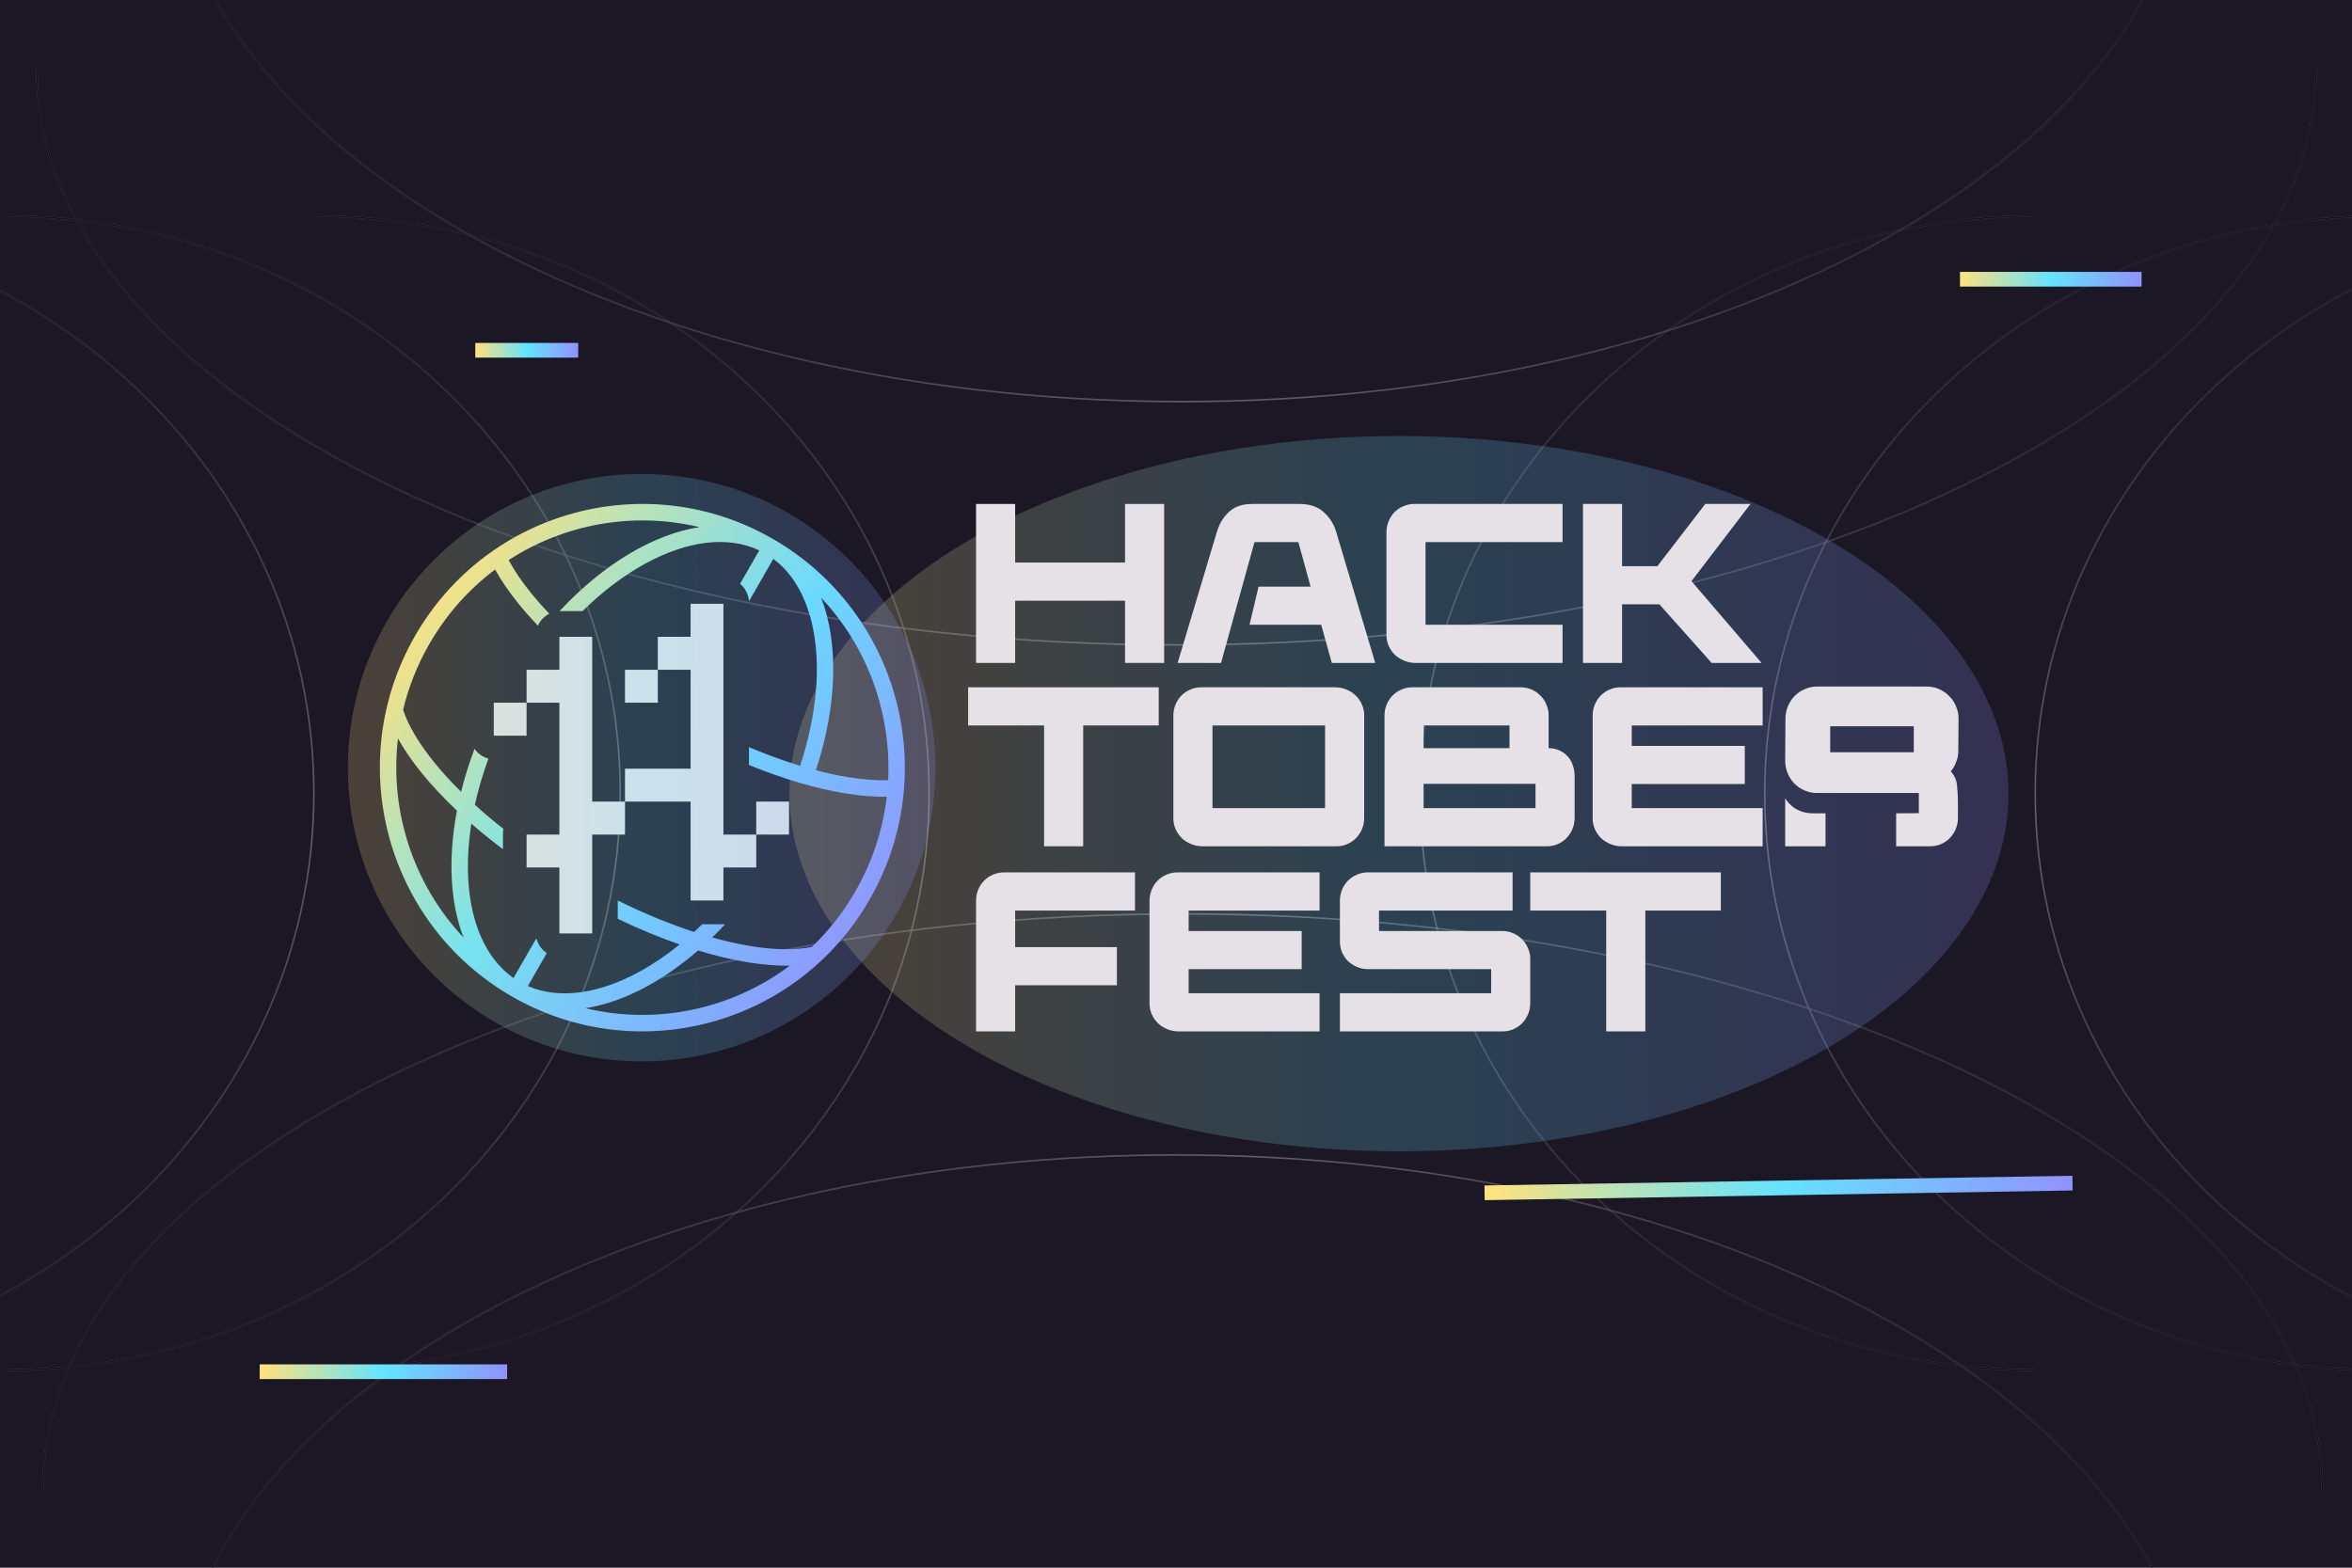 <svg width="480" height="320" viewBox="0 0 480 320" fill="none" xmlns="http://www.w3.org/2000/svg">
<g clip-path="url(#clip0_3012_8022)">
<rect width="480" height="320" fill="#1C1725"/>
<g style="mix-blend-mode:luminosity">
<path d="M541.409 44.124C471.791 44.124 415.354 96.854 415.354 161.9C415.354 226.946 471.791 279.677 541.409 279.677" stroke="#E5E1E6" stroke-opacity="0.35" stroke-width="0.313"/>
<path d="M541.409 44.124C471.791 44.124 415.354 96.854 415.354 161.9C415.354 226.946 471.791 279.677 541.409 279.677" stroke="url(#paint0_linear_3012_8022)" stroke-width="0.313"/>
<path d="M-62 44.124C7.619 44.124 64.055 96.854 64.055 161.9C64.055 226.946 7.619 279.677 -62 279.677" stroke="#E5E1E6" stroke-opacity="0.35" stroke-width="0.313"/>
<path d="M-62 44.124C7.619 44.124 64.055 96.854 64.055 161.9C64.055 226.946 7.619 279.677 -62 279.677" stroke="url(#paint1_linear_3012_8022)" stroke-width="0.313"/>
<path d="M485.706 44.144C416.365 44.144 360.152 96.874 360.152 161.92C360.152 226.966 416.365 279.697 485.706 279.697" stroke="#E5E1E6" stroke-opacity="0.35" stroke-width="0.313"/>
<path d="M485.706 44.144C416.365 44.144 360.152 96.874 360.152 161.92C360.152 226.966 416.365 279.697 485.706 279.697" stroke="url(#paint2_linear_3012_8022)" stroke-width="0.313"/>
<path d="M1.028 44.124C70.37 44.124 126.582 96.854 126.582 161.9C126.582 226.946 70.37 279.677 1.028 279.677" stroke="#E5E1E6" stroke-opacity="0.35" stroke-width="0.313"/>
<path d="M1.028 44.124C70.37 44.124 126.582 96.854 126.582 161.9C126.582 226.946 70.37 279.677 1.028 279.677" stroke="url(#paint3_linear_3012_8022)" stroke-width="0.313"/>
<path d="M415.354 44.124C346.012 44.124 289.8 96.854 289.8 161.9C289.8 226.946 346.012 279.677 415.354 279.677" stroke="#E5E1E6" stroke-opacity="0.35" stroke-width="0.313"/>
<path d="M415.354 44.124C346.012 44.124 289.8 96.854 289.8 161.9C289.8 226.946 346.012 279.677 415.354 279.677" stroke="url(#paint4_linear_3012_8022)" stroke-width="0.313"/>
<path d="M64.056 44.124C133.397 44.124 189.609 96.854 189.609 161.9C189.609 226.946 133.397 279.677 64.056 279.677" stroke="#E5E1E6" stroke-opacity="0.35" stroke-width="0.313"/>
<path d="M64.056 44.124C133.397 44.124 189.609 96.854 189.609 161.9C189.609 226.946 133.397 279.677 64.056 279.677" stroke="url(#paint5_linear_3012_8022)" stroke-width="0.313"/>
<path d="M8.759 304.199C8.759 239.224 112.89 186.552 241.343 186.552C369.796 186.552 473.927 239.224 473.927 304.199" stroke="#E5E1E6" stroke-opacity="0.35" stroke-width="0.313"/>
<path d="M8.759 304.199C8.759 239.224 112.89 186.552 241.343 186.552C369.796 186.552 473.927 239.224 473.927 304.199" stroke="url(#paint6_linear_3012_8022)" stroke-width="0.313"/>
<path d="M7.514 13.993C7.514 78.968 111.645 131.64 240.098 131.64C368.551 131.64 472.682 78.968 472.682 13.993" stroke="#E5E1E6" stroke-opacity="0.35" stroke-width="0.313"/>
<path d="M7.514 13.993C7.514 78.968 111.645 131.64 240.098 131.64C368.551 131.64 472.682 78.968 472.682 13.993" stroke="url(#paint7_linear_3012_8022)" stroke-width="0.313"/>
<path d="M35.468 351.603C36.262 286.632 129.283 234.769 243.235 235.765C357.188 236.761 448.921 290.237 448.127 355.209" stroke="#E5E1E6" stroke-opacity="0.35" stroke-width="0.313"/>
<path d="M35.468 351.603C36.262 286.632 129.283 234.769 243.235 235.765C357.188 236.761 448.921 290.237 448.127 355.209" stroke="url(#paint8_linear_3012_8022)" stroke-width="0.313"/>
<path d="M34.031 -36C34.154 28.976 126.633 81.797 240.59 81.979C354.547 82.162 446.828 29.635 446.705 -35.341" stroke="#E5E1E6" stroke-opacity="0.35" stroke-width="0.313"/>
<path d="M34.031 -36C34.154 28.976 126.633 81.797 240.59 81.979C354.547 82.162 446.828 29.635 446.705 -35.341" stroke="url(#paint9_linear_3012_8022)" stroke-width="0.313"/>
</g>
<g opacity="0.35" filter="url(#filter0_f_3012_8022)">
<ellipse cx="285.514" cy="162" rx="124.385" ry="73" fill="url(#paint10_linear_3012_8022)" fill-opacity="0.6"/>
</g>
<path d="M199.192 102.866H207.174V114.827H229.598V102.866H237.58V135.318H229.598V122.615H207.174V135.318H199.192V102.866Z" fill="#E5E1E6"/>
<path d="M248.314 108.661C248.806 106.992 249.621 105.616 250.759 104.535C251.928 103.422 253.528 102.866 255.558 102.866H265.201C267.262 102.866 268.908 103.422 270.138 104.535C271.368 105.616 272.23 106.992 272.722 108.661L280.658 135.318H271.799L269.63 127.53H255.004L256.85 119.741H267.462L264.97 110.654H256.019L249.191 135.318H240.332L248.314 108.661Z" fill="#E5E1E6"/>
<path d="M282.944 108.661C282.944 107.826 283.098 107.054 283.405 106.343C283.713 105.632 284.113 105.029 284.605 104.535C285.128 104.009 285.728 103.607 286.405 103.329C287.112 103.02 287.835 102.866 288.573 102.866H318.886V110.654H290.926V127.53H318.886V135.318H288.896C288.066 135.318 287.281 135.164 286.543 134.855C285.805 134.546 285.174 134.144 284.651 133.649C284.128 133.124 283.713 132.521 283.405 131.841C283.098 131.13 282.944 130.404 282.944 129.662V108.661Z" fill="#E5E1E6"/>
<path d="M323.056 102.866H331.038V115.569H338.236L348.018 102.866H357.246L345.203 118.628L359.506 135.318H349.31L338.651 123.357H331.038V135.318H323.056V102.866Z" fill="#E5E1E6"/>
<path d="M213.08 148.08H197.578V140.292H236.473V148.08H221.062V172.744H213.08V148.08Z" fill="#E5E1E6"/>
<path fill-rule="evenodd" clip-rule="evenodd" d="M239.463 146.087C239.463 145.252 239.617 144.48 239.925 143.769C240.232 143.058 240.632 142.455 241.124 141.961C241.647 141.435 242.247 141.034 242.924 140.755C243.631 140.446 244.354 140.292 245.092 140.292H272.453C273.283 140.292 274.068 140.446 274.806 140.755C275.544 141.065 276.175 141.482 276.698 142.007C277.221 142.502 277.636 143.104 277.943 143.815C278.251 144.495 278.405 145.206 278.405 145.948V166.949C278.405 167.784 278.251 168.556 277.943 169.267C277.636 169.978 277.221 170.596 276.698 171.122C276.205 171.616 275.606 172.018 274.898 172.327C274.221 172.605 273.514 172.744 272.776 172.744H245.415C244.585 172.744 243.8 172.59 243.062 172.281C242.324 171.972 241.693 171.57 241.17 171.075C240.647 170.55 240.232 169.947 239.925 169.267C239.617 168.556 239.463 167.83 239.463 167.088V146.087ZM270.423 164.956V148.08H247.445V164.956H270.423Z" fill="#E5E1E6"/>
<path fill-rule="evenodd" clip-rule="evenodd" d="M282.549 146.087C282.549 145.252 282.703 144.48 283.011 143.769C283.318 143.058 283.718 142.455 284.21 141.961C284.733 141.435 285.333 141.034 286.01 140.755C286.717 140.446 287.44 140.292 288.178 140.292H310.279C311.11 140.292 311.879 140.446 312.586 140.755C313.293 141.065 313.893 141.482 314.385 142.007C314.908 142.502 315.308 143.104 315.585 143.815C315.893 144.495 316.046 145.206 316.046 145.948V152.717C316.877 152.717 317.615 152.871 318.261 153.18C318.938 153.489 319.507 153.906 319.968 154.432C320.43 154.926 320.768 155.529 320.983 156.24C321.229 156.92 321.352 157.631 321.352 158.372V166.949C321.352 167.784 321.199 168.556 320.891 169.267C320.583 169.978 320.168 170.596 319.645 171.122C319.153 171.616 318.553 172.018 317.846 172.327C317.169 172.605 316.462 172.744 315.723 172.744H282.549V146.087ZM313.37 164.956V159.995H290.531V164.956H313.37ZM308.064 152.717V148.08H290.531V152.717H308.064Z" fill="#E5E1E6"/>
<path d="M325.028 146.087C325.028 145.252 325.182 144.48 325.489 143.769C325.797 143.058 326.197 142.455 326.689 141.961C327.212 141.435 327.812 141.034 328.489 140.755C329.196 140.446 329.919 140.292 330.657 140.292H359.725V148.08H333.01V152.253H356.08V160.041H333.01V164.956H359.725V172.744H330.98C330.15 172.744 329.365 172.59 328.627 172.281C327.889 171.972 327.258 171.57 326.735 171.075C326.212 170.55 325.797 169.947 325.489 169.267C325.182 168.556 325.028 167.83 325.028 167.088V146.087Z" fill="#E5E1E6"/>
<path d="M199.192 183.873C199.192 183.039 199.346 182.266 199.654 181.555C199.961 180.844 200.361 180.242 200.853 179.747C201.376 179.222 201.976 178.82 202.653 178.542C203.36 178.233 204.083 178.078 204.821 178.078H231.628V185.867H207.174V193.331H227.937V201.119H207.174V210.531H199.192V183.873Z" fill="#E5E1E6"/>
<path d="M234.597 183.873C234.597 183.039 234.751 182.266 235.058 181.555C235.366 180.844 235.766 180.242 236.258 179.747C236.781 179.222 237.381 178.82 238.057 178.542C238.765 178.233 239.488 178.078 240.226 178.078H269.294V185.867H242.579V190.039H265.649V197.828H242.579V202.742H269.294V210.531H240.549C239.718 210.531 238.934 210.376 238.196 210.067C237.458 209.758 236.827 209.356 236.304 208.862C235.781 208.336 235.366 207.733 235.058 207.053C234.751 206.343 234.597 205.616 234.597 204.874V183.873Z" fill="#E5E1E6"/>
<path d="M273.448 202.742H304.315V197.828H279.215C278.385 197.828 277.616 197.673 276.908 197.364C276.201 197.055 275.585 196.653 275.063 196.159C274.57 195.633 274.171 195.031 273.863 194.351C273.586 193.64 273.448 192.913 273.448 192.172V183.873C273.448 183.039 273.601 182.266 273.909 181.555C274.217 180.844 274.617 180.242 275.109 179.747C275.632 179.222 276.231 178.82 276.908 178.542C277.616 178.233 278.338 178.078 279.077 178.078H308.698V185.867H281.43V190.039H306.53C307.36 190.039 308.129 190.194 308.836 190.503C309.544 190.812 310.144 191.229 310.636 191.754C311.159 192.249 311.559 192.852 311.835 193.563C312.143 194.242 312.297 194.953 312.297 195.695V204.735C312.297 205.57 312.143 206.343 311.835 207.053C311.528 207.764 311.113 208.382 310.59 208.908C310.098 209.402 309.498 209.804 308.79 210.113C308.114 210.391 307.406 210.531 306.668 210.531H273.448V202.742Z" fill="#E5E1E6"/>
<path d="M327.798 185.867H312.295V178.078H351.19V185.867H335.78V210.531H327.798V185.867Z" fill="#E5E1E6"/>
<path fill-rule="evenodd" clip-rule="evenodd" d="M364.373 146.767C364.373 145.812 364.549 144.928 364.901 144.114C365.254 143.3 365.711 142.611 366.275 142.045C366.873 141.443 367.56 140.983 368.334 140.665C369.144 140.311 369.971 140.134 370.816 140.134H393.103C394.054 140.134 394.934 140.311 395.743 140.665C396.553 141.019 397.24 141.496 397.803 142.098C398.401 142.664 398.859 143.353 399.176 144.167C399.528 144.945 399.704 145.759 399.704 146.608L399.652 153.33C399.652 154.179 399.476 154.993 399.124 155.771C398.876 156.409 398.541 156.97 398.12 157.455C398.145 157.482 398.169 157.51 398.194 157.537C398.655 158.032 398.994 158.635 399.209 159.346C399.455 160.025 399.578 162.807 399.578 163.549V166.949C399.578 167.784 399.424 168.556 399.117 169.267C398.809 169.978 398.394 170.596 397.871 171.122C397.379 171.616 396.779 172.018 396.071 172.327C395.395 172.605 394.687 172.744 393.949 172.744H386.966V166.015L391.596 165.991V161.874H370.764C369.919 161.874 369.092 161.697 368.282 161.344C367.508 161.025 366.821 160.565 366.223 159.964C365.659 159.398 365.202 158.708 364.85 157.895C364.498 157.081 364.322 156.197 364.322 155.242L364.373 146.767ZM390.568 148.248V153.554H373.509V148.248H390.568Z" fill="#E5E1E6"/>
<path d="M372.556 166.015V172.744H364.322V162.91C364.322 162.91 365.865 166.015 369.983 166.015H372.556Z" fill="#E5E1E6"/>
<path d="M107.466 143.441H100.771L100.771 143.834L100.771 150.169L107.466 150.169L107.466 143.441H114.161V170.352H107.466L107.466 177.08L114.161 177.08V190.536H120.856V170.352H127.551V163.625L140.941 163.624V183.808H147.636V177.08L154.331 177.08L154.331 170.352H161.026V163.624L154.331 163.624L154.331 170.352H147.636L147.636 123.257H140.941V129.985L134.246 129.985V136.713H127.551V143.441L134.246 143.441L134.246 136.713H140.871L140.941 136.713L140.941 143.32L140.941 143.441V156.896H127.551L127.551 163.625L120.856 163.624L120.856 129.985H114.161V136.713H107.466V143.441Z" fill="#E5E1E6"/>
<g style="mix-blend-mode:hard-light" filter="url(#filter1_dd_3012_8022)">
<path fill-rule="evenodd" clip-rule="evenodd" d="M104.314 203.311C129.931 218.173 162.688 209.353 177.478 183.61C192.268 157.866 183.491 124.949 157.874 110.086C132.256 95.223 99.499 104.043 84.709 129.786C69.919 155.53 78.696 188.448 104.314 203.311ZM93.254 165.466C91.397 175.22 91.856 184.283 94.602 191.379C84.325 180.467 79.481 165.485 81.22 150.737C82.486 153.031 84.116 155.395 86.053 157.782C88.103 160.309 90.519 162.888 93.254 165.466ZM88.647 155.657C85.474 151.746 83.317 148.08 82.263 144.885C83.366 140.288 85.136 135.771 87.608 131.468C91.129 125.34 95.736 120.234 101.044 116.256C102.309 118.546 103.937 120.906 105.87 123.289C107.054 124.748 108.361 126.225 109.78 127.71C110.027 127.16 110.373 126.654 110.806 126.219C111.188 125.835 111.625 125.519 112.099 125.279C110.778 123.893 109.564 122.518 108.465 121.163C106.527 118.776 104.969 116.479 103.809 114.326C115.211 106.924 129.31 104.38 142.735 107.6C133.356 109.05 123.113 115.165 114.193 124.744C114.247 124.742 114.302 124.741 114.356 124.741L118.877 124.741C122.991 120.7 127.32 117.444 131.626 115.083C140.434 110.254 148.671 109.376 154.953 112.344L151.031 119.17C151.153 119.271 151.27 119.378 151.382 119.491C152.25 120.363 152.767 121.522 152.843 122.745L157.825 114.073C163.259 118.135 166.455 125.608 166.691 135.427C166.844 141.798 165.728 148.947 163.29 156.314C159.949 155.299 156.449 154.029 152.853 152.512L152.853 156.152C159.888 159.025 166.582 160.983 172.497 161.945C175.518 162.437 178.366 162.673 180.971 162.629C180.196 169.237 178.1 175.799 174.579 181.928C172.107 186.231 169.099 190.03 165.689 193.288C162.409 193.969 158.171 193.924 153.215 193.118C150.738 192.715 148.104 192.126 145.35 191.355C146.243 190.488 147.125 189.587 147.994 188.654C147.966 188.654 147.937 188.655 147.909 188.656C147.883 188.656 147.857 188.656 147.831 188.656L143.31 188.656C142.76 189.196 142.207 189.722 141.65 190.234C136.706 188.623 131.449 186.474 126.072 183.814V187.552C130.383 189.621 134.623 191.372 138.699 192.788C136.017 194.969 133.285 196.82 130.561 198.313C121.982 203.017 113.944 203.973 107.726 201.275L111.59 194.549C111.309 194.363 111.047 194.148 110.806 193.906C110.143 193.241 109.685 192.409 109.472 191.508L104.8 199.64C99.1 195.656 95.739 188.049 95.497 177.969C95.422 174.852 95.651 171.549 96.19 168.124C98.203 169.879 100.358 171.623 102.64 173.342L102.64 170.154C102.64 169.821 102.672 169.494 102.734 169.179C100.666 167.555 98.723 165.917 96.915 164.279C97.592 161.195 98.511 158.036 99.676 154.847C98.828 154.62 98.046 154.173 97.416 153.539C97.204 153.326 97.013 153.096 96.844 152.852C95.731 155.798 94.817 158.731 94.099 161.62C92.058 159.608 90.233 157.611 88.647 155.657ZM119.453 205.796C133.995 209.285 149.328 206.009 161.168 197.122C158.558 197.167 155.706 196.931 152.68 196.439C149.478 195.918 146.047 195.105 142.457 194.013C134.98 200.507 126.941 204.638 119.453 205.796ZM173.032 158.625C176.058 159.117 178.816 159.325 181.252 159.258C181.93 145.633 177.073 132.091 167.586 122.018C171.189 131.329 170.855 144.025 166.516 157.227C168.783 157.821 170.963 158.288 173.032 158.625Z" fill="url(#paint11_linear_3012_8022)"/>
</g>
<g opacity="0.35" filter="url(#filter2_f_3012_8022)">
<circle cx="130.95" cy="156.698" r="59.95" fill="url(#paint12_linear_3012_8022)" fill-opacity="0.6"/>
</g>
<g filter="url(#filter3_dd_3012_8022)">
<path d="M400 57H437.057" stroke="url(#paint13_linear_3012_8022)" stroke-width="3"/>
</g>
<g filter="url(#filter4_dd_3012_8022)">
<path d="M103.5 280H53" stroke="url(#paint14_linear_3012_8022)" stroke-width="3"/>
</g>
<g filter="url(#filter5_dd_3012_8022)">
<line x1="302.975" y1="243.479" x2="422.959" y2="241.5" stroke="url(#paint15_linear_3012_8022)" stroke-width="3"/>
</g>
<g filter="url(#filter6_dd_3012_8022)">
<line x1="97" y1="71.5" x2="118" y2="71.5" stroke="url(#paint16_linear_3012_8022)" stroke-width="3"/>
</g>
</g>
<defs>
<filter id="filter0_f_3012_8022" x="38.782" y="-33.346" width="493.464" height="390.693" filterUnits="userSpaceOnUse" color-interpolation-filters="sRGB">
<feFlood flood-opacity="0" result="BackgroundImageFix"/>
<feBlend mode="normal" in="SourceGraphic" in2="BackgroundImageFix" result="shape"/>
<feGaussianBlur stdDeviation="61.173" result="effect1_foregroundBlur_3012_8022"/>
</filter>
<filter id="filter1_dd_3012_8022" x="59.63" y="90.936" width="142.928" height="131.525" filterUnits="userSpaceOnUse" color-interpolation-filters="sRGB">
<feFlood flood-opacity="0" result="BackgroundImageFix"/>
<feColorMatrix in="SourceAlpha" type="matrix" values="0 0 0 0 0 0 0 0 0 0 0 0 0 0 0 0 0 0 127 0" result="hardAlpha"/>
<feOffset dx="5.965"/>
<feGaussianBlur stdDeviation="5.965"/>
<feComposite in2="hardAlpha" operator="out"/>
<feColorMatrix type="matrix" values="0 0 0 0 0.565 0 0 0 0 0.58 0 0 0 0 1 0 0 0 0.3 0"/>
<feBlend mode="normal" in2="BackgroundImageFix" result="effect1_dropShadow_3012_8022"/>
<feColorMatrix in="SourceAlpha" type="matrix" values="0 0 0 0 0 0 0 0 0 0 0 0 0 0 0 0 0 0 127 0" result="hardAlpha"/>
<feOffset dx="-5.965"/>
<feGaussianBlur stdDeviation="5.965"/>
<feComposite in2="hardAlpha" operator="out"/>
<feColorMatrix type="matrix" values="0 0 0 0 1 0 0 0 0 0.89 0 0 0 0 0.494 0 0 0 0.3 0"/>
<feBlend mode="normal" in2="effect1_dropShadow_3012_8022" result="effect2_dropShadow_3012_8022"/>
<feBlend mode="normal" in="SourceGraphic" in2="effect2_dropShadow_3012_8022" result="shape"/>
</filter>
<filter id="filter2_f_3012_8022" x="-51.346" y="-25.598" width="364.592" height="364.592" filterUnits="userSpaceOnUse" color-interpolation-filters="sRGB">
<feFlood flood-opacity="0" result="BackgroundImageFix"/>
<feBlend mode="normal" in="SourceGraphic" in2="BackgroundImageFix" result="shape"/>
<feGaussianBlur stdDeviation="61.173" result="effect1_foregroundBlur_3012_8022"/>
</filter>
<filter id="filter3_dd_3012_8022" x="392.136" y="50.257" width="52.786" height="13.486" filterUnits="userSpaceOnUse" color-interpolation-filters="sRGB">
<feFlood flood-opacity="0" result="BackgroundImageFix"/>
<feColorMatrix in="SourceAlpha" type="matrix" values="0 0 0 0 0 0 0 0 0 0 0 0 0 0 0 0 0 0 127 0" result="hardAlpha"/>
<feOffset dx="2.621"/>
<feGaussianBlur stdDeviation="2.621"/>
<feComposite in2="hardAlpha" operator="out"/>
<feColorMatrix type="matrix" values="0 0 0 0 0.565 0 0 0 0 0.58 0 0 0 0 1 0 0 0 0.3 0"/>
<feBlend mode="normal" in2="BackgroundImageFix" result="effect1_dropShadow_3012_8022"/>
<feColorMatrix in="SourceAlpha" type="matrix" values="0 0 0 0 0 0 0 0 0 0 0 0 0 0 0 0 0 0 127 0" result="hardAlpha"/>
<feOffset dx="-2.621"/>
<feGaussianBlur stdDeviation="2.621"/>
<feComposite in2="hardAlpha" operator="out"/>
<feColorMatrix type="matrix" values="0 0 0 0 1 0 0 0 0 0.89 0 0 0 0 0.494 0 0 0 0.3 0"/>
<feBlend mode="normal" in2="effect1_dropShadow_3012_8022" result="effect2_dropShadow_3012_8022"/>
<feBlend mode="normal" in="SourceGraphic" in2="effect2_dropShadow_3012_8022" result="shape"/>
</filter>
<filter id="filter4_dd_3012_8022" x="45.136" y="273.257" width="66.229" height="13.486" filterUnits="userSpaceOnUse" color-interpolation-filters="sRGB">
<feFlood flood-opacity="0" result="BackgroundImageFix"/>
<feColorMatrix in="SourceAlpha" type="matrix" values="0 0 0 0 0 0 0 0 0 0 0 0 0 0 0 0 0 0 127 0" result="hardAlpha"/>
<feOffset dx="2.621"/>
<feGaussianBlur stdDeviation="2.621"/>
<feComposite in2="hardAlpha" operator="out"/>
<feColorMatrix type="matrix" values="0 0 0 0 0.565 0 0 0 0 0.58 0 0 0 0 1 0 0 0 0.3 0"/>
<feBlend mode="normal" in2="BackgroundImageFix" result="effect1_dropShadow_3012_8022"/>
<feColorMatrix in="SourceAlpha" type="matrix" values="0 0 0 0 0 0 0 0 0 0 0 0 0 0 0 0 0 0 127 0" result="hardAlpha"/>
<feOffset dx="-2.621"/>
<feGaussianBlur stdDeviation="2.621"/>
<feComposite in2="hardAlpha" operator="out"/>
<feColorMatrix type="matrix" values="0 0 0 0 1 0 0 0 0 0.89 0 0 0 0 0.494 0 0 0 0.3 0"/>
<feBlend mode="normal" in2="effect1_dropShadow_3012_8022" result="effect2_dropShadow_3012_8022"/>
<feBlend mode="normal" in="SourceGraphic" in2="effect2_dropShadow_3012_8022" result="shape"/>
</filter>
<filter id="filter5_dd_3012_8022" x="295.086" y="234.758" width="135.762" height="15.464" filterUnits="userSpaceOnUse" color-interpolation-filters="sRGB">
<feFlood flood-opacity="0" result="BackgroundImageFix"/>
<feColorMatrix in="SourceAlpha" type="matrix" values="0 0 0 0 0 0 0 0 0 0 0 0 0 0 0 0 0 0 127 0" result="hardAlpha"/>
<feOffset dx="2.621"/>
<feGaussianBlur stdDeviation="2.621"/>
<feComposite in2="hardAlpha" operator="out"/>
<feColorMatrix type="matrix" values="0 0 0 0 0.565 0 0 0 0 0.58 0 0 0 0 1 0 0 0 0.3 0"/>
<feBlend mode="normal" in2="BackgroundImageFix" result="effect1_dropShadow_3012_8022"/>
<feColorMatrix in="SourceAlpha" type="matrix" values="0 0 0 0 0 0 0 0 0 0 0 0 0 0 0 0 0 0 127 0" result="hardAlpha"/>
<feOffset dx="-2.621"/>
<feGaussianBlur stdDeviation="2.621"/>
<feComposite in2="hardAlpha" operator="out"/>
<feColorMatrix type="matrix" values="0 0 0 0 1 0 0 0 0 0.89 0 0 0 0 0.494 0 0 0 0.3 0"/>
<feBlend mode="normal" in2="effect1_dropShadow_3012_8022" result="effect2_dropShadow_3012_8022"/>
<feBlend mode="normal" in="SourceGraphic" in2="effect2_dropShadow_3012_8022" result="shape"/>
</filter>
<filter id="filter6_dd_3012_8022" x="89.135" y="64.757" width="36.729" height="13.486" filterUnits="userSpaceOnUse" color-interpolation-filters="sRGB">
<feFlood flood-opacity="0" result="BackgroundImageFix"/>
<feColorMatrix in="SourceAlpha" type="matrix" values="0 0 0 0 0 0 0 0 0 0 0 0 0 0 0 0 0 0 127 0" result="hardAlpha"/>
<feOffset dx="2.621"/>
<feGaussianBlur stdDeviation="2.621"/>
<feComposite in2="hardAlpha" operator="out"/>
<feColorMatrix type="matrix" values="0 0 0 0 0.565 0 0 0 0 0.58 0 0 0 0 1 0 0 0 0.3 0"/>
<feBlend mode="normal" in2="BackgroundImageFix" result="effect1_dropShadow_3012_8022"/>
<feColorMatrix in="SourceAlpha" type="matrix" values="0 0 0 0 0 0 0 0 0 0 0 0 0 0 0 0 0 0 127 0" result="hardAlpha"/>
<feOffset dx="-2.621"/>
<feGaussianBlur stdDeviation="2.621"/>
<feComposite in2="hardAlpha" operator="out"/>
<feColorMatrix type="matrix" values="0 0 0 0 1 0 0 0 0 0.89 0 0 0 0 0.494 0 0 0 0.3 0"/>
<feBlend mode="normal" in2="effect1_dropShadow_3012_8022" result="effect2_dropShadow_3012_8022"/>
<feBlend mode="normal" in="SourceGraphic" in2="effect2_dropShadow_3012_8022" result="shape"/>
</filter>
<linearGradient id="paint0_linear_3012_8022" x1="541.409" y1="279.677" x2="542.042" y2="44.333" gradientUnits="userSpaceOnUse">
<stop stop-color="#170F1E"/>
<stop offset="0.474" stop-color="#170F1E" stop-opacity="0"/>
<stop offset="1" stop-color="#170F1E"/>
</linearGradient>
<linearGradient id="paint1_linear_3012_8022" x1="-62" y1="279.677" x2="-62.632" y2="44.333" gradientUnits="userSpaceOnUse">
<stop stop-color="#170F1E"/>
<stop offset="0.474" stop-color="#170F1E" stop-opacity="0"/>
<stop offset="1" stop-color="#170F1E"/>
</linearGradient>
<linearGradient id="paint2_linear_3012_8022" x1="485.706" y1="279.697" x2="486.341" y2="44.353" gradientUnits="userSpaceOnUse">
<stop stop-color="#170F1E"/>
<stop offset="0.474" stop-color="#170F1E" stop-opacity="0"/>
<stop offset="1" stop-color="#170F1E"/>
</linearGradient>
<linearGradient id="paint3_linear_3012_8022" x1="1.028" y1="279.677" x2="0.393" y2="44.333" gradientUnits="userSpaceOnUse">
<stop stop-color="#170F1E"/>
<stop offset="0.474" stop-color="#170F1E" stop-opacity="0"/>
<stop offset="1" stop-color="#170F1E"/>
</linearGradient>
<linearGradient id="paint4_linear_3012_8022" x1="415.354" y1="279.677" x2="415.988" y2="44.333" gradientUnits="userSpaceOnUse">
<stop stop-color="#170F1E"/>
<stop offset="0.474" stop-color="#170F1E" stop-opacity="0"/>
<stop offset="1" stop-color="#170F1E"/>
</linearGradient>
<linearGradient id="paint5_linear_3012_8022" x1="64.056" y1="279.677" x2="63.421" y2="44.333" gradientUnits="userSpaceOnUse">
<stop stop-color="#170F1E"/>
<stop offset="0.474" stop-color="#170F1E" stop-opacity="0"/>
<stop offset="1" stop-color="#170F1E"/>
</linearGradient>
<linearGradient id="paint6_linear_3012_8022" x1="473.927" y1="304.199" x2="9.183" y2="306.842" gradientUnits="userSpaceOnUse">
<stop stop-color="#170F1E"/>
<stop offset="0.474" stop-color="#170F1E" stop-opacity="0"/>
<stop offset="1" stop-color="#170F1E"/>
</linearGradient>
<linearGradient id="paint7_linear_3012_8022" x1="472.682" y1="13.993" x2="7.938" y2="11.35" gradientUnits="userSpaceOnUse">
<stop stop-color="#170F1E"/>
<stop offset="0.474" stop-color="#170F1E" stop-opacity="0"/>
<stop offset="1" stop-color="#170F1E"/>
</linearGradient>
<linearGradient id="paint8_linear_3012_8022" x1="448.127" y1="355.209" x2="35.826" y2="352.249" gradientUnits="userSpaceOnUse">
<stop stop-color="#170F1E"/>
<stop offset="0.474" stop-color="#170F1E" stop-opacity="0"/>
<stop offset="1" stop-color="#170F1E"/>
</linearGradient>
<linearGradient id="paint9_linear_3012_8022" x1="446.705" y1="-35.341" x2="34.396" y2="-36.642" gradientUnits="userSpaceOnUse">
<stop stop-color="#170F1E"/>
<stop offset="0.474" stop-color="#170F1E" stop-opacity="0"/>
<stop offset="1" stop-color="#170F1E"/>
</linearGradient>
<linearGradient id="paint10_linear_3012_8022" x1="161.129" y1="162" x2="409.9" y2="162" gradientUnits="userSpaceOnUse">
<stop stop-color="#FFE27D"/>
<stop offset="0.505" stop-color="#64E3FF"/>
<stop offset="1" stop-color="#9192FF"/>
</linearGradient>
<linearGradient id="paint11_linear_3012_8022" x1="92.704" y1="117.85" x2="170.399" y2="195.165" gradientUnits="userSpaceOnUse">
<stop stop-color="#FFE27D"/>
<stop offset="0.505" stop-color="#64E3FF"/>
<stop offset="1" stop-color="#9192FF"/>
</linearGradient>
<linearGradient id="paint12_linear_3012_8022" x1="71" y1="156.698" x2="190.899" y2="156.698" gradientUnits="userSpaceOnUse">
<stop stop-color="#FFE27D"/>
<stop offset="0.505" stop-color="#64E3FF"/>
<stop offset="1" stop-color="#9192FF"/>
</linearGradient>
<linearGradient id="paint13_linear_3012_8022" x1="400" y1="57.5" x2="437.057" y2="57.5" gradientUnits="userSpaceOnUse">
<stop stop-color="#FFE27D"/>
<stop offset="0.505" stop-color="#64E3FF"/>
<stop offset="1" stop-color="#9192FF"/>
</linearGradient>
<linearGradient id="paint14_linear_3012_8022" x1="53" y1="280.5" x2="103.5" y2="280.5" gradientUnits="userSpaceOnUse">
<stop stop-color="#FFE27D"/>
<stop offset="0.505" stop-color="#64E3FF"/>
<stop offset="1" stop-color="#9192FF"/>
</linearGradient>
<linearGradient id="paint15_linear_3012_8022" x1="303.008" y1="245.479" x2="422.992" y2="243.5" gradientUnits="userSpaceOnUse">
<stop stop-color="#FFE27D"/>
<stop offset="0.505" stop-color="#64E3FF"/>
<stop offset="1" stop-color="#9192FF"/>
</linearGradient>
<linearGradient id="paint16_linear_3012_8022" x1="97" y1="73.5" x2="118" y2="73.5" gradientUnits="userSpaceOnUse">
<stop stop-color="#FFE27D"/>
<stop offset="0.505" stop-color="#64E3FF"/>
<stop offset="1" stop-color="#9192FF"/>
</linearGradient>
<clipPath id="clip0_3012_8022">
<rect width="480" height="320" fill="white"/>
</clipPath>
</defs>
</svg>
